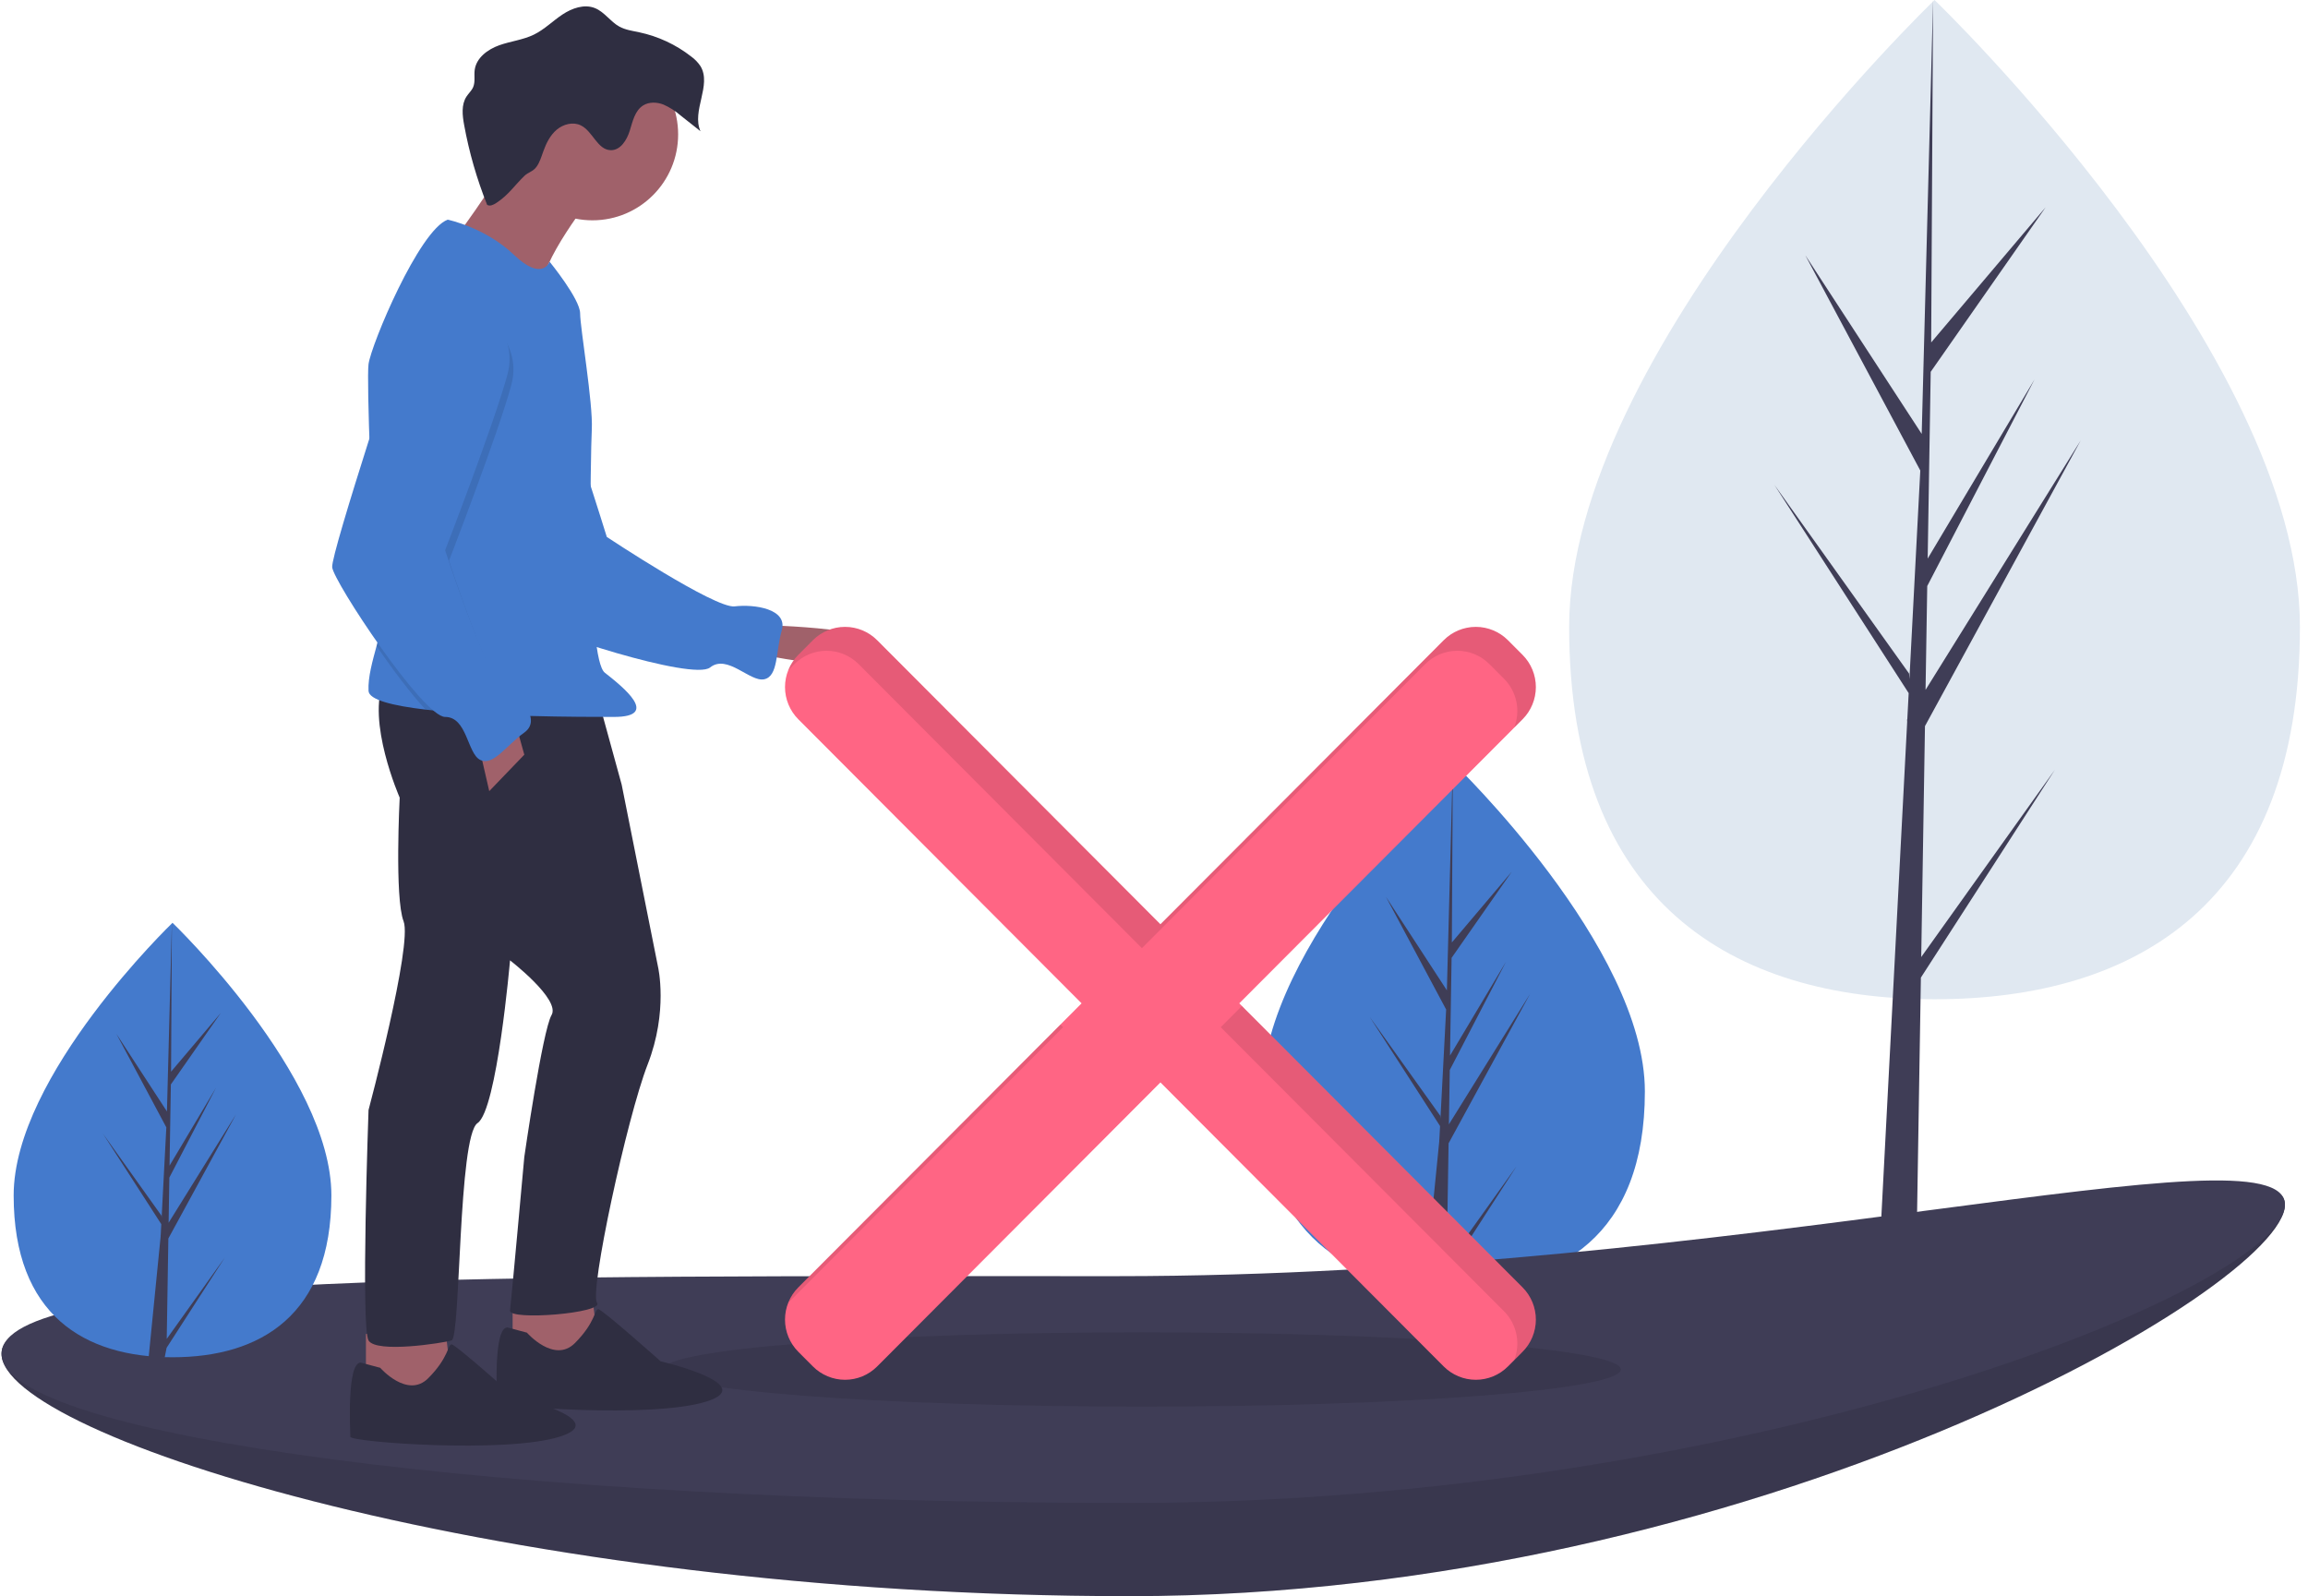 <svg width="240" height="166" viewBox="0 0 240 166" fill="none" xmlns="http://www.w3.org/2000/svg">
<g clip-path="url(#clip0)">
<path d="M171.044 113.508C171.044 128.53 162.139 133.776 151.154 133.776C140.169 133.776 131.264 128.53 131.264 113.508C131.264 98.485 151.154 79.374 151.154 79.374C151.154 79.374 171.044 98.485 171.044 113.508Z" fill="#447ACC"/>
<path d="M150.633 118.905L159.111 103.351L150.665 116.933L150.757 111.28L156.6 100.026L150.781 109.783L150.946 99.616L157.202 90.657L150.972 98.017L151.075 79.374L150.456 102.997L144.12 93.271L150.379 104.991L149.786 116.346L149.769 116.045L142.436 105.769L149.746 117.109L149.672 118.529L149.659 118.551L149.665 118.667L148.161 133.821H150.17L150.412 132.596L157.705 121.283L150.43 131.478L150.633 118.905Z" fill="#3F3D56"/>
<path d="M239.16 65.204C239.16 93.902 222.149 103.922 201.165 103.922C180.181 103.922 163.17 93.902 163.17 65.204C163.17 36.507 201.165 0 201.165 0C201.165 0 239.16 36.507 239.16 65.204Z" fill="#E0E8F1"/>
<path d="M199.781 99.532L200.17 75.515L216.365 45.803L200.231 71.747L200.406 60.948L211.567 39.452L200.452 58.09V58.091L200.767 38.668L212.719 21.554L200.816 35.614L201.013 0L199.778 47.147L199.879 45.202L187.728 26.548L199.684 48.935L198.552 70.627L198.518 70.051L184.51 50.421L198.476 72.085L198.334 74.798L198.309 74.838L198.321 75.061L195.448 130.094H199.286L199.746 101.669L213.678 80.058L199.781 99.532Z" fill="#3F3D56"/>
<path d="M237.6 125.289C237.6 133.855 182.197 166 117.43 166C52.664 166 0.16 149.364 0.16 140.798C0.16 132.233 51.375 142.414 116.142 142.414C180.908 142.414 237.6 116.724 237.6 125.289Z" fill="#3F3D56"/>
<path opacity="0.1" d="M237.6 125.289C237.6 133.855 182.197 166 117.43 166C52.664 166 0.16 149.364 0.16 140.798C0.16 132.233 51.375 142.414 116.142 142.414C180.908 142.414 237.6 116.724 237.6 125.289Z" fill="black"/>
<path d="M237.6 125.289C237.6 133.855 182.197 156.307 117.43 156.307C52.664 156.307 0.16 149.363 0.16 140.798C0.16 132.233 51.375 132.721 116.142 132.721C180.908 132.721 237.6 116.724 237.6 125.289Z" fill="#3F3D56"/>
<path opacity="0.1" d="M118.743 146.288C146.246 146.288 168.542 144.559 168.542 142.425C168.542 140.292 146.246 138.562 118.743 138.562C91.239 138.562 68.943 140.292 68.943 142.425C68.943 144.559 91.239 146.288 118.743 146.288Z" fill="black"/>
<path d="M79.292 65.016C79.292 65.016 93.871 65.287 91.171 67.859C88.471 70.431 78.347 67.859 78.347 67.859L79.292 65.016Z" fill="#A0616A"/>
<path d="M48.916 33.773C48.916 33.773 54.802 32.719 56.849 37.484C58.895 42.25 63.099 55.841 63.099 55.841C63.099 55.841 74.347 63.309 76.393 63.063C78.439 62.818 81.937 63.318 81.295 65.557C80.654 67.796 80.939 70.334 79.462 70.645C77.984 70.956 75.635 67.986 73.838 69.417C72.04 70.847 56.017 65.623 54.989 64.54C53.96 63.458 45.412 40.017 45.412 40.017C45.412 40.017 45.754 33.697 48.916 33.773Z" fill="#447ACC"/>
<path d="M61.54 134.399L62.215 140.085L56.545 141.574L53.306 140.085V135.076L61.54 134.399Z" fill="#A0616A"/>
<path d="M46.286 138.054L46.961 143.74L41.292 145.23L38.052 143.74V138.731L46.286 138.054Z" fill="#A0616A"/>
<path d="M62.08 72.259L64.645 81.6L68.425 100.554C68.425 100.554 69.505 105.157 67.345 110.707C65.185 116.258 61.27 134.399 62.08 135.482C62.89 136.565 52.901 137.377 53.036 136.294C53.171 135.211 54.521 120.319 54.521 120.319C54.521 120.319 56.411 107.187 57.356 105.563C58.301 103.938 53.036 99.877 53.036 99.877C53.036 99.877 51.686 115.446 49.661 116.799C47.636 118.153 47.906 139.137 46.961 139.408C46.016 139.679 39.132 140.762 38.322 139.408C37.512 138.054 38.322 115.446 38.322 115.446C38.322 115.446 42.912 98.252 41.967 95.815C41.022 93.379 41.562 82.954 41.562 82.954C41.562 82.954 38.052 74.967 39.942 70.77L62.08 72.259Z" fill="#2F2E41"/>
<path d="M61.675 20.273C61.675 20.273 56.006 27.313 56.276 30.426C56.546 33.54 47.366 24.74 47.366 24.74C47.366 24.74 53.981 15.805 53.981 13.91C53.981 12.015 61.675 20.273 61.675 20.273Z" fill="#A0616A"/>
<path d="M61.608 22.913C66.528 22.913 70.517 18.912 70.517 13.978C70.517 9.043 66.528 5.042 61.608 5.042C56.687 5.042 52.698 9.043 52.698 13.978C52.698 18.912 56.687 22.913 61.608 22.913Z" fill="#A0616A"/>
<path d="M39.155 67.195C38.751 68.703 38.25 70.412 38.322 71.853C38.368 72.786 40.837 73.398 44.251 73.798C47.416 74.171 51.394 74.36 55.011 74.458C58.808 74.561 62.203 74.561 63.835 74.561C68.695 74.561 64.78 71.447 62.89 69.958C61 68.469 61.405 47.349 61.54 44.641C61.675 41.934 60.325 34.082 60.325 32.593C60.325 31.103 57.149 27.216 57.149 27.216C57.149 27.216 56.411 29.343 53.441 26.5C50.471 23.657 46.556 22.845 46.556 22.845C43.586 23.928 38.592 35.842 38.322 37.872C38.212 38.697 38.303 42.919 38.486 47.74C38.752 54.787 39.217 63.117 39.537 64.001C39.789 64.698 39.51 65.868 39.155 67.195Z" fill="#447ACC"/>
<path d="M53.576 75.102L54.521 78.487L50.876 82.277L49.661 76.997L53.576 75.102Z" fill="#A0616A"/>
<path d="M54.791 138.596C54.791 138.596 57.625 141.845 59.785 139.679C61.945 137.513 61.81 136.159 62.215 136.159C62.62 136.159 68.695 141.574 68.695 141.574C68.695 141.574 79.089 144.011 73.419 145.771C67.75 147.531 51.686 146.313 51.686 145.771C51.686 145.229 51.281 138.054 52.766 138.054L54.791 138.596Z" fill="#2F2E41"/>
<path d="M39.537 142.251C39.537 142.251 42.371 145.5 44.531 143.334C46.691 141.168 46.556 139.814 46.961 139.814C47.366 139.814 53.441 145.23 53.441 145.23C53.441 145.23 63.835 147.666 58.166 149.426C52.496 151.186 36.432 149.968 36.432 149.426C36.432 148.885 36.027 141.71 37.512 141.71L39.537 142.251Z" fill="#2F2E41"/>
<path d="M51.605 21.11C51.317 21.297 50.942 21.485 50.654 21.3C49.583 18.62 48.782 15.839 48.264 12.999C48.081 12.001 47.955 10.892 48.508 10.043C48.726 9.708 49.04 9.434 49.199 9.068C49.441 8.512 49.282 7.87 49.362 7.27C49.53 6.012 50.716 5.135 51.908 4.709C53.1 4.284 54.395 4.152 55.531 3.594C56.61 3.063 57.474 2.184 58.475 1.517C59.475 0.85 60.757 0.394 61.871 0.845C62.857 1.244 63.471 2.251 64.403 2.764C65.035 3.112 65.769 3.209 66.474 3.359C68.436 3.776 70.277 4.634 71.86 5.868C72.246 6.144 72.578 6.487 72.841 6.882C74.036 8.856 71.895 11.54 72.84 13.646L70.798 12.03C70.253 11.552 69.638 11.16 68.975 10.868C68.298 10.611 67.498 10.58 66.883 10.963C66.021 11.5 65.787 12.622 65.486 13.594C65.185 14.566 64.519 15.644 63.504 15.619C62.124 15.585 61.642 13.654 60.404 13.042C59.596 12.644 58.58 12.906 57.892 13.488C57.204 14.069 56.791 14.912 56.488 15.762C56.299 16.293 56.121 16.892 55.785 17.352C55.414 17.859 54.94 17.9 54.544 18.279C53.514 19.266 52.88 20.284 51.605 21.11Z" fill="#2F2E41"/>
<path opacity="0.1" d="M39.154 67.195C40.833 69.635 42.724 72.153 44.251 73.798C47.416 74.171 51.394 74.36 55.011 74.458C54.365 73.579 53.557 72.833 52.631 72.259C50.876 71.176 46.691 58.315 46.691 58.315C46.691 58.315 51.821 45.047 53.171 40.038C54.521 35.029 49.256 32.186 49.256 32.186C46.826 30.156 42.641 34.894 42.641 34.894C42.641 34.894 40.506 41.354 38.486 47.74C38.752 54.787 39.217 63.117 39.537 64.001C39.789 64.698 39.51 65.868 39.154 67.195Z" fill="black"/>
<path d="M48.851 31.103C48.851 31.103 54.116 33.946 52.766 38.955C51.416 43.965 46.286 57.232 46.286 57.232C46.286 57.232 50.471 70.093 52.226 71.176C53.981 72.259 56.41 74.831 54.52 76.185C52.631 77.539 51.281 79.705 49.931 79.028C48.581 78.351 48.581 74.561 46.286 74.561C43.991 74.561 34.677 60.481 34.542 58.992C34.407 57.503 42.236 33.811 42.236 33.811C42.236 33.811 46.421 29.073 48.851 31.103Z" fill="#447ACC"/>
<path d="M158.324 68.107L156.805 66.584C155.919 65.695 154.718 65.196 153.465 65.196C152.213 65.196 151.011 65.695 150.125 66.584L120.669 96.125L91.212 66.584C90.326 65.695 89.125 65.196 87.872 65.196C86.62 65.196 85.418 65.695 84.532 66.584L83.014 68.107C82.575 68.547 82.227 69.069 81.99 69.644C81.752 70.218 81.63 70.834 81.63 71.456C81.63 72.078 81.752 72.694 81.99 73.269C82.227 73.844 82.575 74.366 83.014 74.806L112.47 104.347L83.014 133.889C82.575 134.329 82.227 134.851 81.99 135.426C81.752 136 81.63 136.616 81.63 137.238C81.63 137.861 81.752 138.477 81.99 139.051C82.227 139.626 82.575 140.148 83.014 140.588L84.532 142.111C85.418 142.999 86.62 143.498 87.872 143.498C89.125 143.498 90.326 142.999 91.212 142.111L120.669 112.57L150.125 142.111C151.011 142.999 152.213 143.498 153.465 143.498C154.718 143.498 155.919 142.999 156.805 142.111L158.324 140.588C159.21 139.7 159.707 138.495 159.707 137.238C159.707 135.982 159.21 134.777 158.324 133.889L128.867 104.347L158.324 74.806C159.21 73.918 159.707 72.713 159.707 71.456C159.707 70.2 159.21 68.995 158.324 68.107Z" fill="#FF6584"/>
<path opacity="0.1" d="M81.962 135.495L110.544 106.831L110.269 106.555L83.014 133.889C82.557 134.346 82.199 134.893 81.962 135.495Z" fill="black"/>
<path opacity="0.1" d="M82.606 69.067C83.492 68.179 84.694 67.68 85.946 67.68C87.199 67.68 88.4 68.179 89.286 69.067L118.743 98.609L148.199 69.067C149.085 68.179 150.286 67.68 151.539 67.68C152.792 67.68 153.993 68.179 154.879 69.067L156.398 70.59C157.049 71.244 157.496 72.074 157.683 72.979C157.869 73.884 157.788 74.824 157.449 75.683L158.324 74.806C158.762 74.366 159.11 73.844 159.347 73.269C159.585 72.694 159.707 72.078 159.707 71.456C159.707 70.834 159.585 70.218 159.347 69.644C159.11 69.069 158.762 68.547 158.324 68.107L156.805 66.584C155.919 65.695 154.718 65.196 153.465 65.196C152.212 65.196 151.011 65.695 150.125 66.584L120.669 96.125L91.212 66.584C90.326 65.695 89.125 65.196 87.872 65.196C86.619 65.196 85.418 65.695 84.532 66.584L83.014 68.107C82.557 68.564 82.199 69.111 81.962 69.713L82.606 69.067Z" fill="black"/>
<path opacity="0.1" d="M129.142 104.623L126.941 106.831L156.398 136.372C157.049 137.026 157.496 137.856 157.683 138.761C157.87 139.666 157.788 140.606 157.449 141.465L158.324 140.588C158.763 140.148 159.11 139.626 159.348 139.051C159.585 138.477 159.707 137.861 159.707 137.238C159.707 136.616 159.585 136 159.348 135.426C159.11 134.851 158.763 134.329 158.324 133.889L129.142 104.623Z" fill="black"/>
<path d="M34.459 124.32C34.459 136.797 27.063 141.154 17.94 141.154C8.816 141.154 1.42 136.797 1.42 124.32C1.42 111.843 17.94 95.971 17.94 95.971C17.94 95.971 34.459 111.843 34.459 124.32Z" fill="#447ACC"/>
<path d="M17.507 128.803L24.548 115.885L17.534 127.165L17.61 122.47L22.462 113.124L17.63 121.227L17.767 112.783L22.963 105.342L17.788 111.455L17.874 95.971L17.36 115.591L12.098 107.514L17.296 117.247L16.804 126.678L16.789 126.428L10.699 117.893L16.771 127.312L16.709 128.491L16.698 128.509L16.703 128.606L15.454 141.191H17.123L17.323 140.174L23.38 130.779L17.338 139.245L17.507 128.803Z" fill="#3F3D56"/>
</g>
<defs>
<clipPath id="clip0">
<rect width="239" height="166" fill="white" transform="translate(0.16)"/>
</clipPath>
</defs>
</svg>
